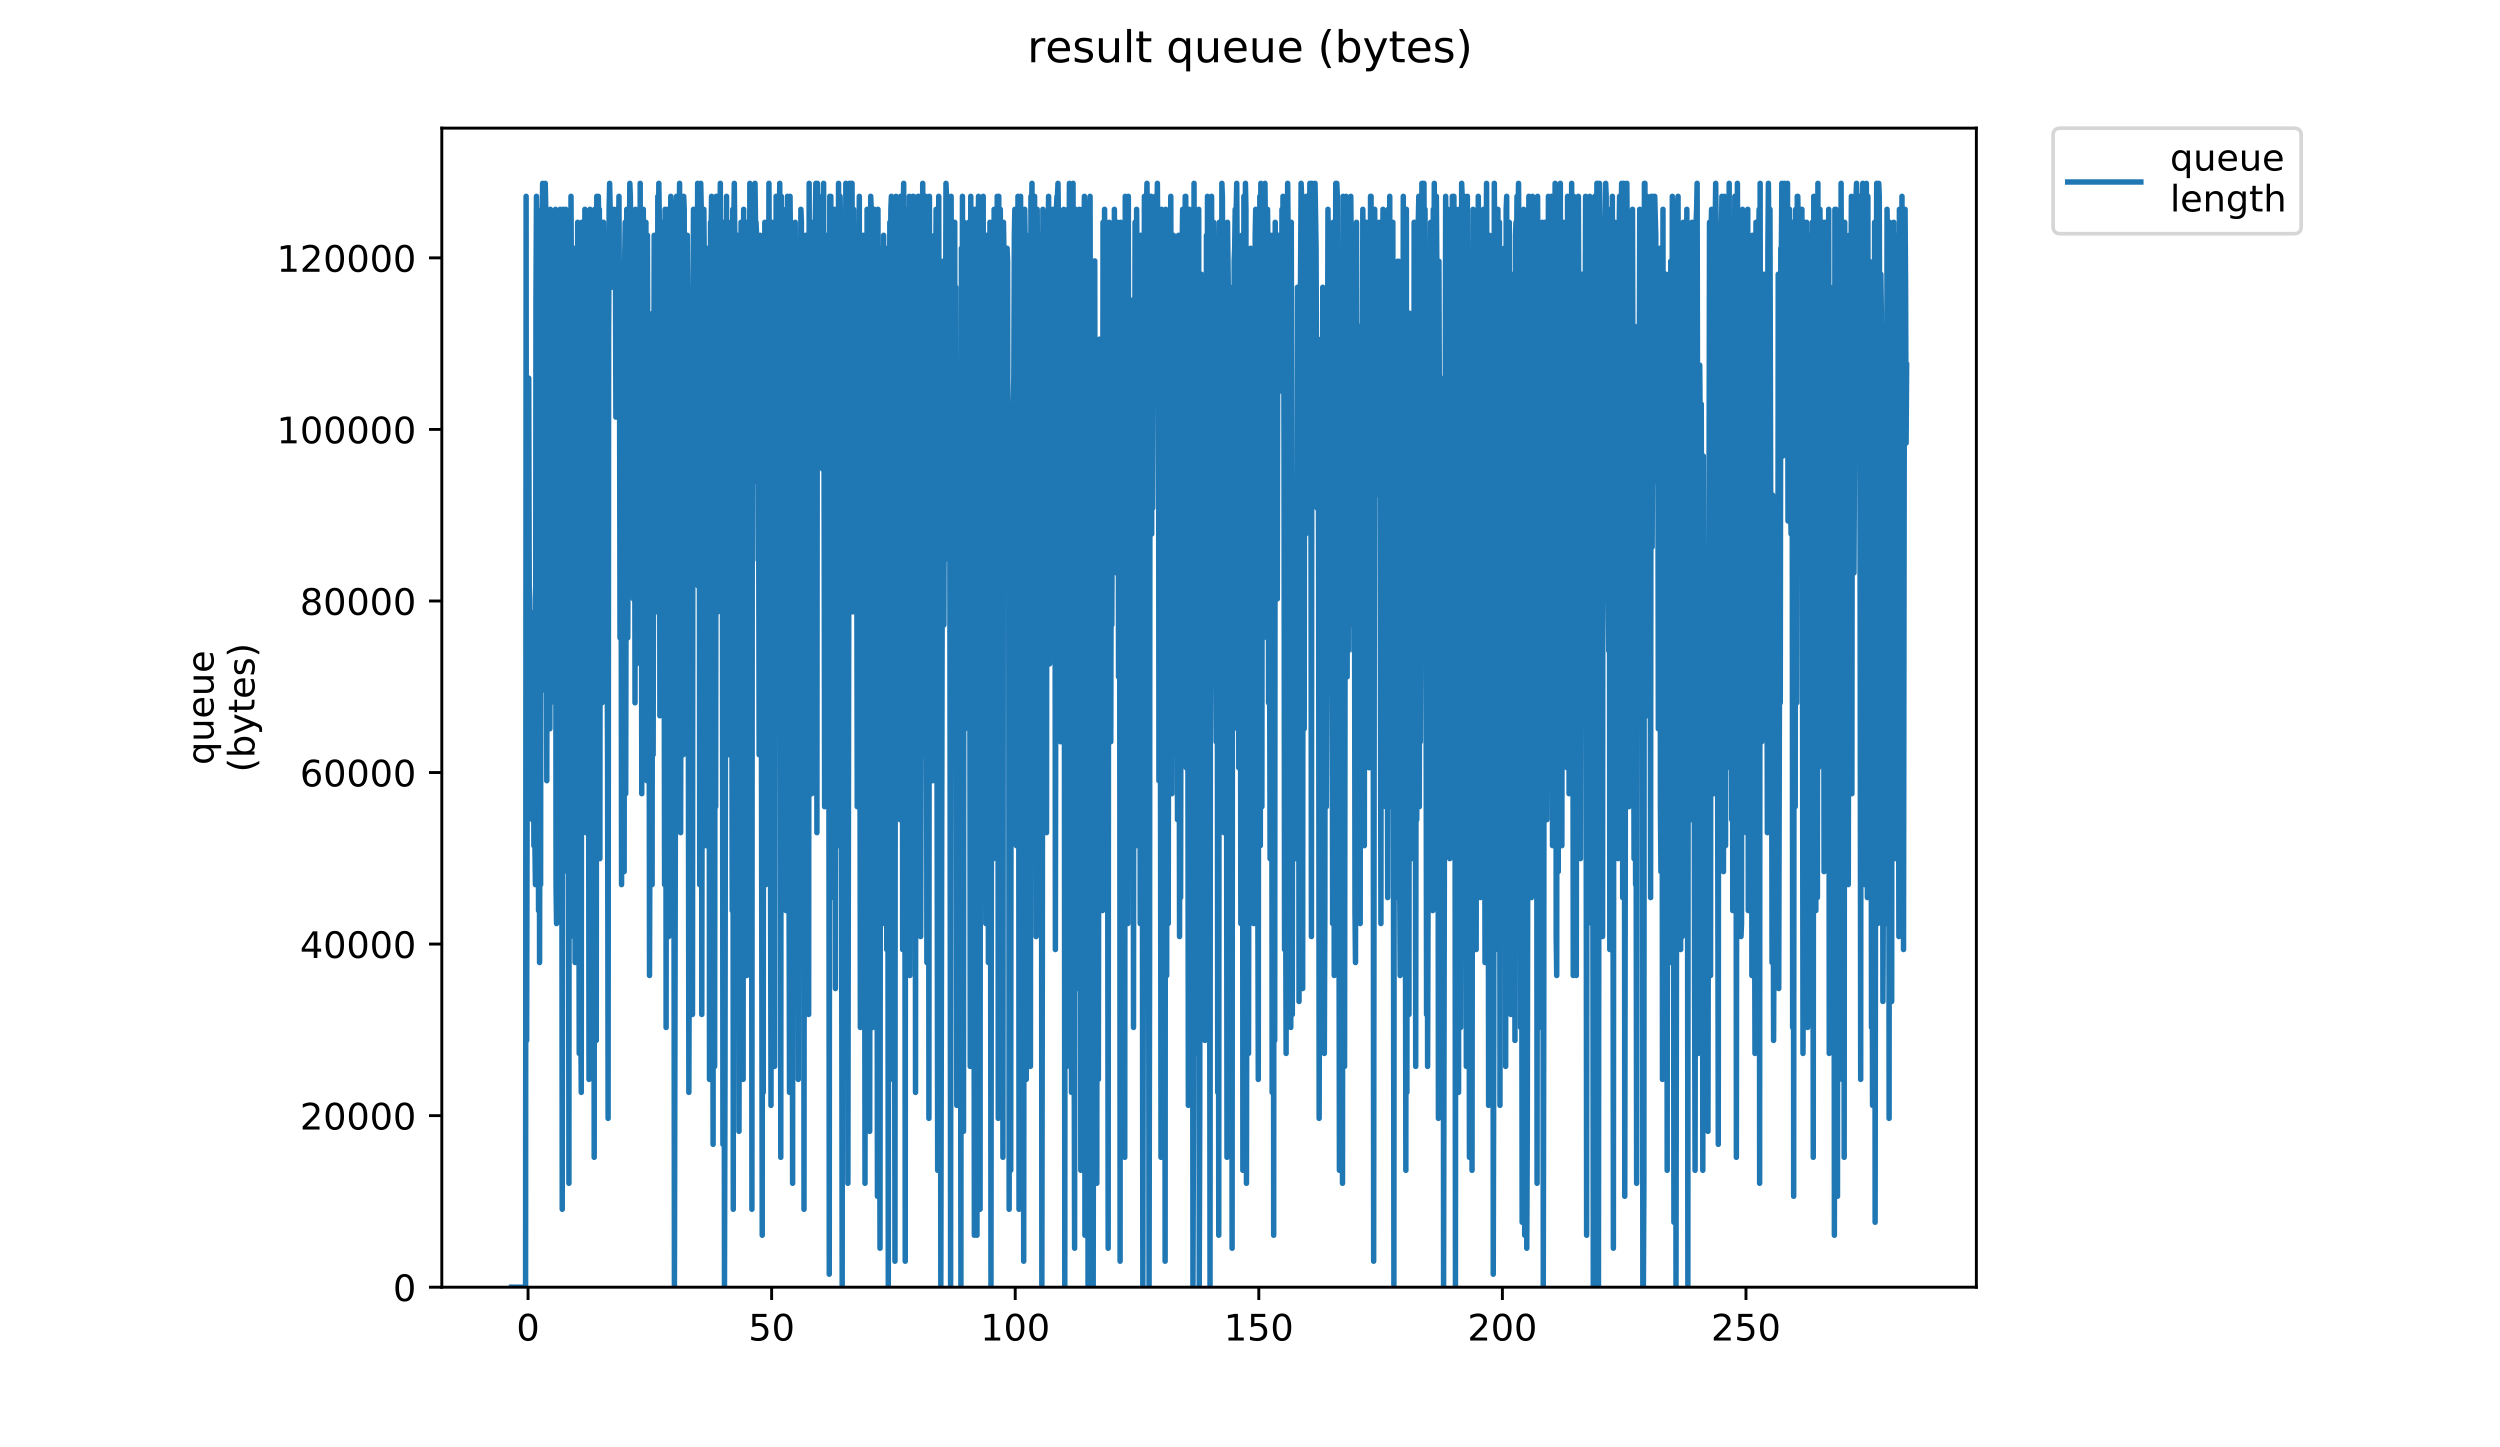 <?xml version="1.0" encoding="utf-8" standalone="no"?>
<!DOCTYPE svg PUBLIC "-//W3C//DTD SVG 1.1//EN"
  "http://www.w3.org/Graphics/SVG/1.1/DTD/svg11.dtd">
<!-- Created with matplotlib (https://matplotlib.org/) -->
<svg height="396pt" version="1.1" viewBox="0 0 684 396" width="684pt" xmlns="http://www.w3.org/2000/svg" xmlns:xlink="http://www.w3.org/1999/xlink">
 <defs>
  <style type="text/css">
*{stroke-linecap:butt;stroke-linejoin:round;}
  </style>
 </defs>
 <g id="figure_1">
  <g id="patch_1">
   <path d="M 0 396 
L 684 396 
L 684 0 
L 0 0 
z
" style="fill:#ffffff;"/>
  </g>
  <g id="axes_1">
   <g id="patch_2">
    <path d="M 120.879 352.174 
L 540.734 352.174 
L 540.734 35.062 
L 120.879 35.062 
z
" style="fill:#ffffff;"/>
   </g>
   <g id="matplotlib.axis_1">
    <g id="xtick_1">
     <g id="line2d_1">
      <defs>
       <path d="M 0 0 
L 0 3.5 
" id="me54993f723" style="stroke:#000000;stroke-width:0.8;"/>
      </defs>
      <g>
       <use style="stroke:#000000;stroke-width:0.8;" x="144.474" xlink:href="#me54993f723" y="352.174"/>
      </g>
     </g>
     <g id="text_1">
      <!-- 0 -->
      <defs>
       <path d="M 31.781 66.406 
Q 24.172 66.406 20.328 58.906 
Q 16.5 51.422 16.5 36.375 
Q 16.5 21.391 20.328 13.891 
Q 24.172 6.391 31.781 6.391 
Q 39.453 6.391 43.281 13.891 
Q 47.125 21.391 47.125 36.375 
Q 47.125 51.422 43.281 58.906 
Q 39.453 66.406 31.781 66.406 
z
M 31.781 74.219 
Q 44.047 74.219 50.516 64.516 
Q 56.984 54.828 56.984 36.375 
Q 56.984 17.969 50.516 8.266 
Q 44.047 -1.422 31.781 -1.422 
Q 19.531 -1.422 13.062 8.266 
Q 6.594 17.969 6.594 36.375 
Q 6.594 54.828 13.062 64.516 
Q 19.531 74.219 31.781 74.219 
z
" id="DejaVuSans-48"/>
      </defs>
      <g transform="translate(141.292 366.773)scale(0.1 -0.1)">
       <use xlink:href="#DejaVuSans-48"/>
      </g>
     </g>
    </g>
    <g id="xtick_2">
     <g id="line2d_2">
      <g>
       <use style="stroke:#000000;stroke-width:0.8;" x="211.118" xlink:href="#me54993f723" y="352.174"/>
      </g>
     </g>
     <g id="text_2">
      <!-- 50 -->
      <defs>
       <path d="M 10.797 72.906 
L 49.516 72.906 
L 49.516 64.594 
L 19.828 64.594 
L 19.828 46.734 
Q 21.969 47.469 24.109 47.828 
Q 26.266 48.188 28.422 48.188 
Q 40.625 48.188 47.75 41.5 
Q 54.891 34.812 54.891 23.391 
Q 54.891 11.625 47.562 5.094 
Q 40.234 -1.422 26.906 -1.422 
Q 22.312 -1.422 17.547 -0.641 
Q 12.797 0.141 7.719 1.703 
L 7.719 11.625 
Q 12.109 9.234 16.797 8.062 
Q 21.484 6.891 26.703 6.891 
Q 35.156 6.891 40.078 11.328 
Q 45.016 15.766 45.016 23.391 
Q 45.016 31 40.078 35.438 
Q 35.156 39.891 26.703 39.891 
Q 22.75 39.891 18.812 39.016 
Q 14.891 38.141 10.797 36.281 
z
" id="DejaVuSans-53"/>
      </defs>
      <g transform="translate(204.756 366.773)scale(0.1 -0.1)">
       <use xlink:href="#DejaVuSans-53"/>
       <use x="63.623" xlink:href="#DejaVuSans-48"/>
      </g>
     </g>
    </g>
    <g id="xtick_3">
     <g id="line2d_3">
      <g>
       <use style="stroke:#000000;stroke-width:0.8;" x="277.763" xlink:href="#me54993f723" y="352.174"/>
      </g>
     </g>
     <g id="text_3">
      <!-- 100 -->
      <defs>
       <path d="M 12.406 8.297 
L 28.516 8.297 
L 28.516 63.922 
L 10.984 60.406 
L 10.984 69.391 
L 28.422 72.906 
L 38.281 72.906 
L 38.281 8.297 
L 54.391 8.297 
L 54.391 0 
L 12.406 0 
z
" id="DejaVuSans-49"/>
      </defs>
      <g transform="translate(268.22 366.773)scale(0.1 -0.1)">
       <use xlink:href="#DejaVuSans-49"/>
       <use x="63.623" xlink:href="#DejaVuSans-48"/>
       <use x="127.246" xlink:href="#DejaVuSans-48"/>
      </g>
     </g>
    </g>
    <g id="xtick_4">
     <g id="line2d_4">
      <g>
       <use style="stroke:#000000;stroke-width:0.8;" x="344.408" xlink:href="#me54993f723" y="352.174"/>
      </g>
     </g>
     <g id="text_4">
      <!-- 150 -->
      <g transform="translate(334.864 366.773)scale(0.1 -0.1)">
       <use xlink:href="#DejaVuSans-49"/>
       <use x="63.623" xlink:href="#DejaVuSans-53"/>
       <use x="127.246" xlink:href="#DejaVuSans-48"/>
      </g>
     </g>
    </g>
    <g id="xtick_5">
     <g id="line2d_5">
      <g>
       <use style="stroke:#000000;stroke-width:0.8;" x="411.053" xlink:href="#me54993f723" y="352.174"/>
      </g>
     </g>
     <g id="text_5">
      <!-- 200 -->
      <defs>
       <path d="M 19.188 8.297 
L 53.609 8.297 
L 53.609 0 
L 7.328 0 
L 7.328 8.297 
Q 12.938 14.109 22.625 23.891 
Q 32.328 33.688 34.812 36.531 
Q 39.547 41.844 41.422 45.531 
Q 43.312 49.219 43.312 52.781 
Q 43.312 58.594 39.234 62.25 
Q 35.156 65.922 28.609 65.922 
Q 23.969 65.922 18.812 64.312 
Q 13.672 62.703 7.812 59.422 
L 7.812 69.391 
Q 13.766 71.781 18.938 73 
Q 24.125 74.219 28.422 74.219 
Q 39.75 74.219 46.484 68.547 
Q 53.219 62.891 53.219 53.422 
Q 53.219 48.922 51.531 44.891 
Q 49.859 40.875 45.406 35.406 
Q 44.188 33.984 37.641 27.219 
Q 31.109 20.453 19.188 8.297 
z
" id="DejaVuSans-50"/>
      </defs>
      <g transform="translate(401.509 366.773)scale(0.1 -0.1)">
       <use xlink:href="#DejaVuSans-50"/>
       <use x="63.623" xlink:href="#DejaVuSans-48"/>
       <use x="127.246" xlink:href="#DejaVuSans-48"/>
      </g>
     </g>
    </g>
    <g id="xtick_6">
     <g id="line2d_6">
      <g>
       <use style="stroke:#000000;stroke-width:0.8;" x="477.698" xlink:href="#me54993f723" y="352.174"/>
      </g>
     </g>
     <g id="text_6">
      <!-- 250 -->
      <g transform="translate(468.154 366.773)scale(0.1 -0.1)">
       <use xlink:href="#DejaVuSans-50"/>
       <use x="63.623" xlink:href="#DejaVuSans-53"/>
       <use x="127.246" xlink:href="#DejaVuSans-48"/>
      </g>
     </g>
    </g>
   </g>
   <g id="matplotlib.axis_2">
    <g id="ytick_1">
     <g id="line2d_7">
      <defs>
       <path d="M 0 0 
L -3.5 0 
" id="mc2c662c119" style="stroke:#000000;stroke-width:0.8;"/>
      </defs>
      <g>
       <use style="stroke:#000000;stroke-width:0.8;" x="120.879" xlink:href="#mc2c662c119" y="352.174"/>
      </g>
     </g>
     <g id="text_7">
      <!-- 0 -->
      <g transform="translate(107.516 355.973)scale(0.1 -0.1)">
       <use xlink:href="#DejaVuSans-48"/>
      </g>
     </g>
    </g>
    <g id="ytick_2">
     <g id="line2d_8">
      <g>
       <use style="stroke:#000000;stroke-width:0.8;" x="120.879" xlink:href="#mc2c662c119" y="305.238"/>
      </g>
     </g>
     <g id="text_8">
      <!-- 20000 -->
      <g transform="translate(82.066 309.037)scale(0.1 -0.1)">
       <use xlink:href="#DejaVuSans-50"/>
       <use x="63.623" xlink:href="#DejaVuSans-48"/>
       <use x="127.246" xlink:href="#DejaVuSans-48"/>
       <use x="190.869" xlink:href="#DejaVuSans-48"/>
       <use x="254.492" xlink:href="#DejaVuSans-48"/>
      </g>
     </g>
    </g>
    <g id="ytick_3">
     <g id="line2d_9">
      <g>
       <use style="stroke:#000000;stroke-width:0.8;" x="120.879" xlink:href="#mc2c662c119" y="258.302"/>
      </g>
     </g>
     <g id="text_9">
      <!-- 40000 -->
      <defs>
       <path d="M 37.797 64.312 
L 12.891 25.391 
L 37.797 25.391 
z
M 35.203 72.906 
L 47.609 72.906 
L 47.609 25.391 
L 58.016 25.391 
L 58.016 17.188 
L 47.609 17.188 
L 47.609 0 
L 37.797 0 
L 37.797 17.188 
L 4.891 17.188 
L 4.891 26.703 
z
" id="DejaVuSans-52"/>
      </defs>
      <g transform="translate(82.066 262.101)scale(0.1 -0.1)">
       <use xlink:href="#DejaVuSans-52"/>
       <use x="63.623" xlink:href="#DejaVuSans-48"/>
       <use x="127.246" xlink:href="#DejaVuSans-48"/>
       <use x="190.869" xlink:href="#DejaVuSans-48"/>
       <use x="254.492" xlink:href="#DejaVuSans-48"/>
      </g>
     </g>
    </g>
    <g id="ytick_4">
     <g id="line2d_10">
      <g>
       <use style="stroke:#000000;stroke-width:0.8;" x="120.879" xlink:href="#mc2c662c119" y="211.366"/>
      </g>
     </g>
     <g id="text_10">
      <!-- 60000 -->
      <defs>
       <path d="M 33.016 40.375 
Q 26.375 40.375 22.484 35.828 
Q 18.609 31.297 18.609 23.391 
Q 18.609 15.531 22.484 10.953 
Q 26.375 6.391 33.016 6.391 
Q 39.656 6.391 43.531 10.953 
Q 47.406 15.531 47.406 23.391 
Q 47.406 31.297 43.531 35.828 
Q 39.656 40.375 33.016 40.375 
z
M 52.594 71.297 
L 52.594 62.312 
Q 48.875 64.062 45.094 64.984 
Q 41.312 65.922 37.594 65.922 
Q 27.828 65.922 22.672 59.328 
Q 17.531 52.734 16.797 39.406 
Q 19.672 43.656 24.016 45.922 
Q 28.375 48.188 33.594 48.188 
Q 44.578 48.188 50.953 41.516 
Q 57.328 34.859 57.328 23.391 
Q 57.328 12.156 50.688 5.359 
Q 44.047 -1.422 33.016 -1.422 
Q 20.359 -1.422 13.672 8.266 
Q 6.984 17.969 6.984 36.375 
Q 6.984 53.656 15.188 63.938 
Q 23.391 74.219 37.203 74.219 
Q 40.922 74.219 44.703 73.484 
Q 48.484 72.75 52.594 71.297 
z
" id="DejaVuSans-54"/>
      </defs>
      <g transform="translate(82.066 215.165)scale(0.1 -0.1)">
       <use xlink:href="#DejaVuSans-54"/>
       <use x="63.623" xlink:href="#DejaVuSans-48"/>
       <use x="127.246" xlink:href="#DejaVuSans-48"/>
       <use x="190.869" xlink:href="#DejaVuSans-48"/>
       <use x="254.492" xlink:href="#DejaVuSans-48"/>
      </g>
     </g>
    </g>
    <g id="ytick_5">
     <g id="line2d_11">
      <g>
       <use style="stroke:#000000;stroke-width:0.8;" x="120.879" xlink:href="#mc2c662c119" y="164.429"/>
      </g>
     </g>
     <g id="text_11">
      <!-- 80000 -->
      <defs>
       <path d="M 31.781 34.625 
Q 24.75 34.625 20.719 30.859 
Q 16.703 27.094 16.703 20.516 
Q 16.703 13.922 20.719 10.156 
Q 24.75 6.391 31.781 6.391 
Q 38.812 6.391 42.859 10.172 
Q 46.922 13.969 46.922 20.516 
Q 46.922 27.094 42.891 30.859 
Q 38.875 34.625 31.781 34.625 
z
M 21.922 38.812 
Q 15.578 40.375 12.031 44.719 
Q 8.5 49.078 8.5 55.328 
Q 8.5 64.062 14.719 69.141 
Q 20.953 74.219 31.781 74.219 
Q 42.672 74.219 48.875 69.141 
Q 55.078 64.062 55.078 55.328 
Q 55.078 49.078 51.531 44.719 
Q 48 40.375 41.703 38.812 
Q 48.828 37.156 52.797 32.312 
Q 56.781 27.484 56.781 20.516 
Q 56.781 9.906 50.312 4.234 
Q 43.844 -1.422 31.781 -1.422 
Q 19.734 -1.422 13.25 4.234 
Q 6.781 9.906 6.781 20.516 
Q 6.781 27.484 10.781 32.312 
Q 14.797 37.156 21.922 38.812 
z
M 18.312 54.391 
Q 18.312 48.734 21.844 45.562 
Q 25.391 42.391 31.781 42.391 
Q 38.141 42.391 41.719 45.562 
Q 45.312 48.734 45.312 54.391 
Q 45.312 60.062 41.719 63.234 
Q 38.141 66.406 31.781 66.406 
Q 25.391 66.406 21.844 63.234 
Q 18.312 60.062 18.312 54.391 
z
" id="DejaVuSans-56"/>
      </defs>
      <g transform="translate(82.066 168.229)scale(0.1 -0.1)">
       <use xlink:href="#DejaVuSans-56"/>
       <use x="63.623" xlink:href="#DejaVuSans-48"/>
       <use x="127.246" xlink:href="#DejaVuSans-48"/>
       <use x="190.869" xlink:href="#DejaVuSans-48"/>
       <use x="254.492" xlink:href="#DejaVuSans-48"/>
      </g>
     </g>
    </g>
    <g id="ytick_6">
     <g id="line2d_12">
      <g>
       <use style="stroke:#000000;stroke-width:0.8;" x="120.879" xlink:href="#mc2c662c119" y="117.493"/>
      </g>
     </g>
     <g id="text_12">
      <!-- 100000 -->
      <g transform="translate(75.704 121.292)scale(0.1 -0.1)">
       <use xlink:href="#DejaVuSans-49"/>
       <use x="63.623" xlink:href="#DejaVuSans-48"/>
       <use x="127.246" xlink:href="#DejaVuSans-48"/>
       <use x="190.869" xlink:href="#DejaVuSans-48"/>
       <use x="254.492" xlink:href="#DejaVuSans-48"/>
       <use x="318.115" xlink:href="#DejaVuSans-48"/>
      </g>
     </g>
    </g>
    <g id="ytick_7">
     <g id="line2d_13">
      <g>
       <use style="stroke:#000000;stroke-width:0.8;" x="120.879" xlink:href="#mc2c662c119" y="70.557"/>
      </g>
     </g>
     <g id="text_13">
      <!-- 120000 -->
      <g transform="translate(75.704 74.356)scale(0.1 -0.1)">
       <use xlink:href="#DejaVuSans-49"/>
       <use x="63.623" xlink:href="#DejaVuSans-50"/>
       <use x="127.246" xlink:href="#DejaVuSans-48"/>
       <use x="190.869" xlink:href="#DejaVuSans-48"/>
       <use x="254.492" xlink:href="#DejaVuSans-48"/>
       <use x="318.115" xlink:href="#DejaVuSans-48"/>
      </g>
     </g>
    </g>
    <g id="text_14">
     <!-- queue -->
     <defs>
      <path d="M 14.797 27.297 
Q 14.797 17.391 18.875 11.75 
Q 22.953 6.109 30.078 6.109 
Q 37.203 6.109 41.297 11.75 
Q 45.406 17.391 45.406 27.297 
Q 45.406 37.203 41.297 42.844 
Q 37.203 48.484 30.078 48.484 
Q 22.953 48.484 18.875 42.844 
Q 14.797 37.203 14.797 27.297 
z
M 45.406 8.203 
Q 42.578 3.328 38.25 0.953 
Q 33.938 -1.422 27.875 -1.422 
Q 17.969 -1.422 11.734 6.484 
Q 5.516 14.406 5.516 27.297 
Q 5.516 40.188 11.734 48.094 
Q 17.969 56 27.875 56 
Q 33.938 56 38.25 53.625 
Q 42.578 51.266 45.406 46.391 
L 45.406 54.688 
L 54.391 54.688 
L 54.391 -20.797 
L 45.406 -20.797 
z
" id="DejaVuSans-113"/>
      <path d="M 8.5 21.578 
L 8.5 54.688 
L 17.484 54.688 
L 17.484 21.922 
Q 17.484 14.156 20.5 10.266 
Q 23.531 6.391 29.594 6.391 
Q 36.859 6.391 41.078 11.031 
Q 45.312 15.672 45.312 23.688 
L 45.312 54.688 
L 54.297 54.688 
L 54.297 0 
L 45.312 0 
L 45.312 8.406 
Q 42.047 3.422 37.719 1 
Q 33.406 -1.422 27.688 -1.422 
Q 18.266 -1.422 13.375 4.438 
Q 8.5 10.297 8.5 21.578 
z
M 31.109 56 
z
" id="DejaVuSans-117"/>
      <path d="M 56.203 29.594 
L 56.203 25.203 
L 14.891 25.203 
Q 15.484 15.922 20.484 11.062 
Q 25.484 6.203 34.422 6.203 
Q 39.594 6.203 44.453 7.469 
Q 49.312 8.734 54.109 11.281 
L 54.109 2.781 
Q 49.266 0.734 44.188 -0.344 
Q 39.109 -1.422 33.891 -1.422 
Q 20.797 -1.422 13.156 6.188 
Q 5.516 13.812 5.516 26.812 
Q 5.516 40.234 12.766 48.109 
Q 20.016 56 32.328 56 
Q 43.359 56 49.781 48.891 
Q 56.203 41.797 56.203 29.594 
z
M 47.219 32.234 
Q 47.125 39.594 43.094 43.984 
Q 39.062 48.391 32.422 48.391 
Q 24.906 48.391 20.391 44.141 
Q 15.875 39.891 15.188 32.172 
z
" id="DejaVuSans-101"/>
     </defs>
     <g transform="translate(58.426 209.283)rotate(-90)scale(0.1 -0.1)">
      <use xlink:href="#DejaVuSans-113"/>
      <use x="63.477" xlink:href="#DejaVuSans-117"/>
      <use x="126.855" xlink:href="#DejaVuSans-101"/>
      <use x="188.379" xlink:href="#DejaVuSans-117"/>
      <use x="251.758" xlink:href="#DejaVuSans-101"/>
     </g>
     <!-- (bytes) -->
     <defs>
      <path d="M 31 75.875 
Q 24.469 64.656 21.281 53.656 
Q 18.109 42.672 18.109 31.391 
Q 18.109 20.125 21.312 9.062 
Q 24.516 -2 31 -13.188 
L 23.188 -13.188 
Q 15.875 -1.703 12.234 9.375 
Q 8.594 20.453 8.594 31.391 
Q 8.594 42.281 12.203 53.312 
Q 15.828 64.359 23.188 75.875 
z
" id="DejaVuSans-40"/>
      <path d="M 48.688 27.297 
Q 48.688 37.203 44.609 42.844 
Q 40.531 48.484 33.406 48.484 
Q 26.266 48.484 22.188 42.844 
Q 18.109 37.203 18.109 27.297 
Q 18.109 17.391 22.188 11.75 
Q 26.266 6.109 33.406 6.109 
Q 40.531 6.109 44.609 11.75 
Q 48.688 17.391 48.688 27.297 
z
M 18.109 46.391 
Q 20.953 51.266 25.266 53.625 
Q 29.594 56 35.594 56 
Q 45.562 56 51.781 48.094 
Q 58.016 40.188 58.016 27.297 
Q 58.016 14.406 51.781 6.484 
Q 45.562 -1.422 35.594 -1.422 
Q 29.594 -1.422 25.266 0.953 
Q 20.953 3.328 18.109 8.203 
L 18.109 0 
L 9.078 0 
L 9.078 75.984 
L 18.109 75.984 
z
" id="DejaVuSans-98"/>
      <path d="M 32.172 -5.078 
Q 28.375 -14.844 24.75 -17.812 
Q 21.141 -20.797 15.094 -20.797 
L 7.906 -20.797 
L 7.906 -13.281 
L 13.188 -13.281 
Q 16.891 -13.281 18.938 -11.516 
Q 21 -9.766 23.484 -3.219 
L 25.094 0.875 
L 2.984 54.688 
L 12.5 54.688 
L 29.594 11.922 
L 46.688 54.688 
L 56.203 54.688 
z
" id="DejaVuSans-121"/>
      <path d="M 18.312 70.219 
L 18.312 54.688 
L 36.812 54.688 
L 36.812 47.703 
L 18.312 47.703 
L 18.312 18.016 
Q 18.312 11.328 20.141 9.422 
Q 21.969 7.516 27.594 7.516 
L 36.812 7.516 
L 36.812 0 
L 27.594 0 
Q 17.188 0 13.234 3.875 
Q 9.281 7.766 9.281 18.016 
L 9.281 47.703 
L 2.688 47.703 
L 2.688 54.688 
L 9.281 54.688 
L 9.281 70.219 
z
" id="DejaVuSans-116"/>
      <path d="M 44.281 53.078 
L 44.281 44.578 
Q 40.484 46.531 36.375 47.5 
Q 32.281 48.484 27.875 48.484 
Q 21.188 48.484 17.844 46.438 
Q 14.5 44.391 14.5 40.281 
Q 14.5 37.156 16.891 35.375 
Q 19.281 33.594 26.516 31.984 
L 29.594 31.297 
Q 39.156 29.25 43.188 25.516 
Q 47.219 21.781 47.219 15.094 
Q 47.219 7.469 41.188 3.016 
Q 35.156 -1.422 24.609 -1.422 
Q 20.219 -1.422 15.453 -0.562 
Q 10.688 0.297 5.422 2 
L 5.422 11.281 
Q 10.406 8.688 15.234 7.391 
Q 20.062 6.109 24.812 6.109 
Q 31.156 6.109 34.562 8.281 
Q 37.984 10.453 37.984 14.406 
Q 37.984 18.062 35.516 20.016 
Q 33.062 21.969 24.703 23.781 
L 21.578 24.516 
Q 13.234 26.266 9.516 29.906 
Q 5.812 33.547 5.812 39.891 
Q 5.812 47.609 11.281 51.797 
Q 16.75 56 26.812 56 
Q 31.781 56 36.172 55.266 
Q 40.578 54.547 44.281 53.078 
z
" id="DejaVuSans-115"/>
      <path d="M 8.016 75.875 
L 15.828 75.875 
Q 23.141 64.359 26.781 53.312 
Q 30.422 42.281 30.422 31.391 
Q 30.422 20.453 26.781 9.375 
Q 23.141 -1.703 15.828 -13.188 
L 8.016 -13.188 
Q 14.5 -2 17.703 9.062 
Q 20.906 20.125 20.906 31.391 
Q 20.906 42.672 17.703 53.656 
Q 14.5 64.656 8.016 75.875 
z
" id="DejaVuSans-41"/>
     </defs>
     <g transform="translate(69.624 211.295)rotate(-90)scale(0.1 -0.1)">
      <use xlink:href="#DejaVuSans-40"/>
      <use x="39.014" xlink:href="#DejaVuSans-98"/>
      <use x="102.49" xlink:href="#DejaVuSans-121"/>
      <use x="161.67" xlink:href="#DejaVuSans-116"/>
      <use x="200.879" xlink:href="#DejaVuSans-101"/>
      <use x="262.402" xlink:href="#DejaVuSans-115"/>
      <use x="314.502" xlink:href="#DejaVuSans-41"/>
     </g>
    </g>
   </g>
   <g id="line2d_14">
    <path clip-path="url(#pef9fa0b6e4)" d="M 139.963 352.174 
L 143.799 352.174 
L 143.947 53.716 
L 144.088 284.666 
L 144.371 146.096 
L 144.514 153.202 
L 144.656 103.459 
L 144.797 160.308 
L 144.937 163.861 
L 145.081 174.521 
L 145.223 167.414 
L 145.646 224.264 
L 145.787 210.051 
L 145.928 174.521 
L 146.069 231.37 
L 146.209 227.817 
L 146.354 231.37 
L 146.497 242.029 
L 146.638 82.141 
L 146.778 53.716 
L 147.059 206.498 
L 147.2 124.778 
L 147.341 249.135 
L 147.482 75.035 
L 147.624 263.347 
L 147.766 185.18 
L 147.907 242.029 
L 148.047 78.588 
L 148.188 57.269 
L 148.329 60.822 
L 148.471 50.163 
L 148.614 188.761 
L 148.755 78.588 
L 148.896 107.012 
L 149.037 160.308 
L 149.178 50.163 
L 149.318 57.269 
L 149.599 213.604 
L 149.74 135.437 
L 149.88 195.839 
L 150.021 153.202 
L 150.162 64.375 
L 150.303 71.481 
L 150.443 199.392 
L 150.583 57.269 
L 150.724 192.286 
L 150.865 67.928 
L 151.145 185.18 
L 151.285 67.928 
L 151.566 142.543 
L 151.709 131.884 
L 151.99 57.269 
L 152.13 242.029 
L 152.271 252.688 
L 152.412 96.353 
L 152.553 103.459 
L 152.693 71.481 
L 152.836 167.414 
L 152.979 121.224 
L 153.122 128.331 
L 153.264 57.269 
L 153.405 64.375 
L 153.545 64.375 
L 153.829 330.856 
L 154.109 57.269 
L 154.25 210.051 
L 154.391 185.18 
L 154.532 138.99 
L 154.672 202.945 
L 154.814 57.269 
L 154.954 142.543 
L 155.095 149.649 
L 155.235 238.476 
L 155.376 67.928 
L 155.656 323.75 
L 155.798 64.375 
L 155.939 64.375 
L 156.08 256.241 
L 156.222 53.716 
L 156.362 82.141 
L 156.503 78.588 
L 156.643 188.761 
L 156.785 167.414 
L 156.925 67.928 
L 157.348 263.347 
L 157.488 99.906 
L 157.772 220.711 
L 157.912 163.861 
L 158.052 60.822 
L 158.475 288.219 
L 158.616 220.711 
L 158.757 92.8 
L 158.897 277.56 
L 159.038 298.878 
L 159.18 60.822 
L 159.32 67.928 
L 159.6 178.074 
L 159.741 160.308 
L 160.022 57.269 
L 160.164 92.8 
L 160.304 227.817 
L 160.585 110.565 
L 160.725 64.375 
L 161.01 181.627 
L 161.151 295.325 
L 161.292 82.141 
L 161.432 57.269 
L 161.573 213.604 
L 161.714 64.375 
L 161.856 99.906 
L 161.999 224.264 
L 162.141 71.481 
L 162.283 75.035 
L 162.572 316.643 
L 162.717 57.269 
L 162.857 57.269 
L 163.139 284.666 
L 163.279 53.716 
L 163.42 57.269 
L 163.56 57.269 
L 163.703 53.716 
L 163.844 64.375 
L 163.985 57.269 
L 164.125 234.923 
L 164.265 60.822 
L 164.687 192.286 
L 164.828 60.822 
L 164.968 103.459 
L 165.109 60.822 
L 165.25 89.247 
L 165.39 78.588 
L 165.532 110.565 
L 165.672 78.588 
L 166.233 206.498 
L 166.375 305.984 
L 166.516 92.8 
L 166.657 57.269 
L 166.797 50.163 
L 167.36 78.588 
L 167.5 57.269 
L 167.641 60.822 
L 167.787 67.928 
L 167.932 57.269 
L 168.22 75.035 
L 168.361 60.822 
L 168.503 114.118 
L 168.786 57.269 
L 168.926 57.269 
L 169.069 82.141 
L 169.351 53.716 
L 169.492 96.353 
L 169.634 174.521 
L 169.775 75.035 
L 169.917 121.224 
L 170.058 242.029 
L 170.2 153.202 
L 170.343 181.627 
L 170.626 114.118 
L 170.768 238.476 
L 170.909 71.481 
L 171.05 60.822 
L 171.192 217.157 
L 171.475 57.269 
L 171.616 96.353 
L 171.757 174.521 
L 172.18 67.928 
L 172.321 50.163 
L 172.461 53.716 
L 172.602 64.375 
L 172.744 57.269 
L 173.029 92.8 
L 173.169 78.588 
L 173.31 163.861 
L 173.592 85.694 
L 173.735 192.286 
L 173.878 57.269 
L 174.02 96.353 
L 174.162 181.627 
L 174.303 146.096 
L 174.447 71.481 
L 174.589 82.141 
L 174.731 131.884 
L 174.873 60.822 
L 175.015 138.99 
L 175.157 50.163 
L 175.3 170.968 
L 175.443 78.588 
L 175.583 217.157 
L 175.725 71.481 
L 176.01 57.269 
L 176.295 181.627 
L 176.436 60.822 
L 176.577 92.8 
L 176.718 60.822 
L 177.001 213.604 
L 177.142 64.375 
L 177.424 181.627 
L 177.566 146.096 
L 177.706 266.9 
L 177.847 217.157 
L 177.989 96.353 
L 178.133 242.029 
L 178.276 142.543 
L 178.417 242.029 
L 178.559 85.694 
L 178.7 206.498 
L 178.981 64.375 
L 179.123 142.543 
L 179.406 64.375 
L 179.55 142.543 
L 179.693 82.141 
L 179.833 167.414 
L 179.975 53.716 
L 180.116 71.481 
L 180.259 50.163 
L 180.401 60.822 
L 180.541 195.839 
L 180.686 163.861 
L 180.827 99.906 
L 180.968 89.247 
L 181.112 149.649 
L 181.252 60.822 
L 181.393 64.375 
L 181.678 142.543 
L 181.823 242.029 
L 181.964 57.269 
L 182.106 85.694 
L 182.247 281.113 
L 182.393 60.822 
L 182.533 60.822 
L 182.674 57.269 
L 182.818 82.141 
L 182.959 256.241 
L 183.1 117.671 
L 183.241 206.498 
L 183.525 53.716 
L 183.807 64.375 
L 183.947 60.822 
L 184.088 103.459 
L 184.233 75.035 
L 184.519 352.174 
L 184.801 217.157 
L 184.941 67.928 
L 185.082 53.716 
L 185.223 57.269 
L 185.365 142.543 
L 185.51 160.308 
L 185.654 53.716 
L 185.795 71.481 
L 185.936 50.163 
L 186.078 85.694 
L 186.219 227.817 
L 186.5 53.716 
L 186.64 135.437 
L 186.78 107.012 
L 186.921 206.498 
L 187.062 53.716 
L 187.203 57.269 
L 187.345 163.861 
L 187.626 64.375 
L 187.766 135.437 
L 188.048 64.375 
L 188.189 92.8 
L 188.472 298.878 
L 188.613 249.135 
L 188.754 249.135 
L 188.896 131.884 
L 189.041 181.627 
L 189.182 149.649 
L 189.464 277.56 
L 189.605 82.141 
L 189.745 57.269 
L 189.886 57.269 
L 190.028 96.353 
L 190.169 92.8 
L 190.309 78.588 
L 190.45 156.755 
L 190.592 64.375 
L 190.733 135.437 
L 190.875 50.163 
L 191.017 160.308 
L 191.157 92.8 
L 191.297 82.141 
L 191.438 242.029 
L 191.579 64.375 
L 191.72 50.163 
L 191.864 57.269 
L 192.006 277.56 
L 192.286 71.481 
L 192.574 57.269 
L 192.715 75.035 
L 192.856 153.202 
L 192.997 71.481 
L 193.138 231.37 
L 193.278 67.928 
L 193.558 185.18 
L 193.98 99.906 
L 194.121 295.325 
L 194.402 60.822 
L 194.543 64.375 
L 194.683 53.716 
L 195.103 313.09 
L 195.243 64.375 
L 195.523 291.772 
L 195.663 131.884 
L 195.804 220.711 
L 195.945 53.716 
L 196.086 53.716 
L 196.371 167.414 
L 196.516 160.308 
L 196.799 64.375 
L 196.94 67.928 
L 197.081 50.163 
L 197.222 146.096 
L 197.364 82.141 
L 197.507 89.247 
L 197.648 131.884 
L 197.791 313.09 
L 197.932 60.822 
L 198.214 352.174 
L 198.359 295.325 
L 198.641 85.694 
L 198.781 53.716 
L 198.922 156.755 
L 199.063 78.588 
L 199.207 124.778 
L 199.349 60.822 
L 199.491 206.498 
L 199.633 124.778 
L 199.774 131.884 
L 199.914 124.778 
L 200.056 71.481 
L 200.34 249.135 
L 200.48 57.269 
L 200.621 330.856 
L 200.762 60.822 
L 200.904 50.163 
L 201.328 96.353 
L 201.612 227.817 
L 201.898 64.375 
L 202.184 309.537 
L 202.469 174.521 
L 202.61 274.007 
L 202.752 60.822 
L 202.893 78.588 
L 203.175 185.18 
L 203.317 295.325 
L 203.459 57.269 
L 203.745 206.498 
L 203.886 82.141 
L 204.027 110.565 
L 204.167 103.459 
L 204.309 266.9 
L 204.45 60.822 
L 204.591 199.392 
L 204.733 174.521 
L 204.873 121.224 
L 205.013 153.202 
L 205.154 50.163 
L 205.295 146.096 
L 205.436 114.118 
L 205.578 138.99 
L 205.722 330.856 
L 205.863 53.716 
L 206.004 53.716 
L 206.145 131.884 
L 206.286 110.565 
L 206.426 53.716 
L 206.567 50.163 
L 206.708 60.822 
L 206.849 60.822 
L 206.989 64.375 
L 207.276 89.247 
L 207.417 153.202 
L 207.559 131.884 
L 207.7 206.498 
L 207.841 163.861 
L 207.982 64.375 
L 208.122 71.481 
L 208.544 337.962 
L 208.685 114.118 
L 208.827 298.878 
L 208.968 89.247 
L 209.109 234.923 
L 209.249 60.822 
L 209.531 242.029 
L 209.674 89.247 
L 209.817 67.928 
L 210.097 217.157 
L 210.379 50.163 
L 210.522 82.141 
L 210.943 302.431 
L 211.224 60.822 
L 211.505 238.476 
L 211.648 71.481 
L 211.788 114.118 
L 211.929 291.772 
L 212.069 92.8 
L 212.209 138.99 
L 212.352 53.716 
L 212.493 199.392 
L 212.634 163.861 
L 212.775 78.588 
L 213.058 53.716 
L 213.198 64.375 
L 213.339 50.163 
L 213.621 316.643 
L 213.762 53.716 
L 214.045 181.627 
L 214.185 57.269 
L 214.326 181.627 
L 214.467 85.694 
L 214.607 89.247 
L 214.748 213.604 
L 214.889 138.99 
L 215.029 249.135 
L 215.45 53.716 
L 216.011 298.878 
L 216.152 53.716 
L 216.293 67.928 
L 216.434 64.375 
L 216.575 75.035 
L 216.856 323.75 
L 216.997 64.375 
L 217.139 217.157 
L 217.421 195.839 
L 217.562 60.822 
L 217.702 96.353 
L 217.845 78.588 
L 217.985 170.968 
L 218.126 167.414 
L 218.267 185.18 
L 218.412 295.325 
L 218.553 89.247 
L 218.694 103.459 
L 218.836 224.264 
L 218.976 89.247 
L 219.121 57.269 
L 219.262 60.822 
L 219.404 170.968 
L 219.545 71.481 
L 219.686 149.649 
L 219.833 89.247 
L 219.975 330.856 
L 220.116 103.459 
L 220.257 242.029 
L 220.4 64.375 
L 220.541 75.035 
L 220.823 199.392 
L 220.963 231.37 
L 221.105 121.224 
L 221.246 277.56 
L 221.386 50.163 
L 221.527 185.18 
L 221.667 75.035 
L 221.811 135.437 
L 221.952 85.694 
L 222.093 217.157 
L 222.374 60.822 
L 222.515 60.822 
L 222.656 114.118 
L 222.797 71.481 
L 222.939 67.928 
L 223.223 50.163 
L 223.364 85.694 
L 223.506 227.817 
L 223.647 50.163 
L 223.788 60.822 
L 223.93 60.822 
L 224.071 53.716 
L 224.353 114.118 
L 224.634 57.269 
L 224.775 99.906 
L 224.915 60.822 
L 225.056 128.331 
L 225.337 50.163 
L 225.619 220.711 
L 226.041 67.928 
L 226.182 67.928 
L 226.325 64.375 
L 226.466 78.588 
L 226.606 163.861 
L 226.747 149.649 
L 226.887 348.621 
L 227.027 53.716 
L 227.168 57.269 
L 227.309 53.716 
L 227.45 110.565 
L 227.591 114.118 
L 227.732 213.604 
L 227.872 185.18 
L 228.013 245.582 
L 228.153 78.588 
L 228.293 57.269 
L 228.433 60.822 
L 228.574 270.468 
L 228.715 99.906 
L 228.856 75.035 
L 228.997 160.308 
L 229.139 57.269 
L 229.282 231.37 
L 229.423 50.163 
L 229.707 117.671 
L 229.848 53.716 
L 229.996 64.375 
L 230.422 352.174 
L 230.566 89.247 
L 230.707 270.468 
L 230.848 64.375 
L 230.989 85.694 
L 231.131 270.468 
L 231.415 50.163 
L 231.558 138.99 
L 231.701 64.375 
L 231.842 149.649 
L 231.983 323.75 
L 232.271 128.331 
L 232.414 50.163 
L 232.555 153.202 
L 232.695 57.269 
L 232.836 50.163 
L 232.977 64.375 
L 233.12 50.163 
L 233.263 167.414 
L 233.546 57.269 
L 233.688 117.671 
L 233.829 82.141 
L 233.97 96.353 
L 234.254 135.437 
L 234.397 135.437 
L 234.539 220.711 
L 234.681 213.604 
L 234.823 82.141 
L 234.965 78.588 
L 235.107 53.716 
L 235.391 281.113 
L 235.531 71.481 
L 235.674 103.459 
L 235.817 71.481 
L 235.957 178.074 
L 236.097 156.755 
L 236.238 64.375 
L 236.381 78.588 
L 236.663 323.75 
L 236.947 82.141 
L 237.089 188.761 
L 237.231 57.269 
L 237.372 92.8 
L 237.518 75.035 
L 237.659 234.923 
L 237.801 160.308 
L 237.943 309.537 
L 238.227 53.716 
L 238.369 57.269 
L 238.509 170.968 
L 238.651 146.096 
L 238.792 281.113 
L 238.934 78.588 
L 239.077 114.118 
L 239.217 57.269 
L 239.501 185.18 
L 239.644 266.9 
L 239.785 78.588 
L 240.067 327.303 
L 240.207 57.269 
L 240.769 341.515 
L 240.909 167.414 
L 241.334 67.928 
L 241.475 99.906 
L 241.617 174.521 
L 241.758 64.375 
L 241.898 96.353 
L 242.041 252.688 
L 242.182 224.264 
L 242.326 67.928 
L 242.469 82.141 
L 242.61 259.794 
L 242.753 99.906 
L 242.893 185.18 
L 243.037 352.174 
L 243.178 131.884 
L 243.459 60.822 
L 243.599 82.141 
L 243.741 57.269 
L 243.881 53.716 
L 244.162 245.582 
L 244.301 295.325 
L 244.441 89.247 
L 244.581 107.012 
L 244.861 345.068 
L 245.002 64.375 
L 245.143 53.716 
L 245.425 199.392 
L 245.565 206.498 
L 245.705 71.481 
L 245.845 181.627 
L 245.985 78.588 
L 246.124 96.353 
L 246.264 224.264 
L 246.405 53.716 
L 246.545 188.761 
L 246.826 64.375 
L 246.966 259.794 
L 247.106 57.269 
L 247.248 50.163 
L 247.391 199.392 
L 247.531 167.414 
L 247.672 345.068 
L 247.813 60.822 
L 248.093 156.755 
L 248.373 57.269 
L 248.513 60.822 
L 248.653 213.604 
L 248.793 53.716 
L 248.933 266.9 
L 249.354 60.822 
L 249.495 85.694 
L 249.638 82.141 
L 249.778 53.716 
L 249.919 53.716 
L 250.06 199.392 
L 250.201 220.711 
L 250.343 78.588 
L 250.485 298.878 
L 250.626 85.694 
L 250.769 121.224 
L 250.909 60.822 
L 251.189 53.716 
L 251.33 53.716 
L 251.47 206.498 
L 251.61 64.375 
L 251.891 256.241 
L 252.032 202.945 
L 252.173 192.286 
L 252.456 50.163 
L 252.598 89.247 
L 252.74 89.247 
L 253.023 206.498 
L 253.306 53.716 
L 253.447 99.906 
L 253.59 263.347 
L 253.73 64.375 
L 253.87 149.649 
L 254.01 107.012 
L 254.15 305.984 
L 254.29 53.716 
L 254.43 167.414 
L 254.57 153.202 
L 254.711 124.778 
L 254.853 185.18 
L 254.993 74.624 
L 255.134 213.604 
L 255.275 167.414 
L 255.417 82.141 
L 255.558 156.755 
L 255.7 64.375 
L 255.842 213.604 
L 255.983 78.588 
L 256.124 57.269 
L 256.551 320.197 
L 256.839 53.716 
L 256.981 138.99 
L 257.123 103.459 
L 257.264 188.761 
L 257.405 352.174 
L 257.972 71.481 
L 258.112 75.035 
L 258.255 170.968 
L 258.395 96.353 
L 258.537 153.202 
L 258.819 50.163 
L 259.101 57.269 
L 259.384 99.906 
L 259.664 71.481 
L 259.805 78.588 
L 260.088 352.174 
L 260.229 53.716 
L 260.51 188.761 
L 260.79 60.822 
L 260.93 142.543 
L 261.071 67.928 
L 261.211 60.822 
L 261.353 192.286 
L 261.494 78.588 
L 261.775 302.431 
L 261.915 138.99 
L 262.195 167.414 
L 262.336 99.906 
L 262.618 284.666 
L 262.759 213.604 
L 262.902 352.174 
L 263.042 67.928 
L 263.183 181.627 
L 263.326 53.716 
L 263.615 309.537 
L 263.756 60.822 
L 264.039 199.392 
L 264.181 75.035 
L 264.325 110.565 
L 264.469 89.247 
L 264.611 92.8 
L 264.751 78.588 
L 264.893 82.141 
L 265.035 60.822 
L 265.175 149.649 
L 265.316 142.543 
L 265.457 291.772 
L 265.598 53.716 
L 265.738 78.588 
L 265.879 75.035 
L 266.019 153.202 
L 266.301 89.247 
L 266.585 337.962 
L 266.726 57.269 
L 267.008 89.247 
L 267.154 92.8 
L 267.295 337.962 
L 267.583 67.928 
L 267.727 53.716 
L 267.87 64.375 
L 268.011 142.543 
L 268.153 330.856 
L 268.293 60.822 
L 268.434 242.029 
L 268.719 57.269 
L 268.862 67.928 
L 269.003 53.716 
L 269.145 192.286 
L 269.428 64.375 
L 269.71 252.688 
L 269.853 64.375 
L 269.993 64.375 
L 270.135 114.118 
L 270.278 89.247 
L 270.419 263.347 
L 270.564 64.375 
L 270.705 210.051 
L 270.848 60.822 
L 271.13 352.174 
L 271.416 64.375 
L 271.561 181.627 
L 271.704 192.286 
L 271.849 234.923 
L 271.991 57.269 
L 272.272 114.118 
L 272.414 231.37 
L 272.696 163.861 
L 272.838 53.716 
L 272.983 71.481 
L 273.124 305.984 
L 273.264 53.716 
L 273.404 238.476 
L 273.545 85.694 
L 273.685 57.269 
L 273.828 281.113 
L 273.969 67.928 
L 274.114 227.817 
L 274.257 163.861 
L 274.401 316.643 
L 274.547 60.822 
L 274.83 78.588 
L 274.973 160.308 
L 275.256 103.459 
L 275.397 92.8 
L 275.537 67.928 
L 275.679 71.481 
L 275.819 156.755 
L 275.961 110.565 
L 276.103 330.856 
L 276.245 138.99 
L 276.386 295.325 
L 276.532 320.197 
L 276.672 121.224 
L 276.813 217.157 
L 276.956 142.543 
L 277.098 224.264 
L 277.239 110.565 
L 277.38 103.459 
L 277.522 64.375 
L 277.664 57.269 
L 277.805 131.884 
L 277.947 103.459 
L 278.088 231.37 
L 278.229 192.286 
L 278.372 195.839 
L 278.515 53.716 
L 278.658 78.588 
L 278.804 330.856 
L 278.945 202.945 
L 279.09 305.984 
L 279.231 53.716 
L 279.372 174.521 
L 279.512 67.928 
L 279.656 57.269 
L 279.798 57.269 
L 279.94 85.694 
L 280.081 345.068 
L 280.364 57.269 
L 280.507 67.928 
L 280.65 89.247 
L 280.793 295.325 
L 280.934 64.375 
L 281.076 249.135 
L 281.218 71.481 
L 281.5 185.18 
L 281.642 71.481 
L 281.925 291.772 
L 282.065 53.716 
L 282.207 60.822 
L 282.349 50.163 
L 282.631 107.012 
L 282.772 220.711 
L 282.915 57.269 
L 283.057 53.716 
L 283.201 124.778 
L 283.341 124.778 
L 283.483 256.241 
L 283.628 57.269 
L 283.771 57.269 
L 284.054 110.565 
L 284.196 213.604 
L 284.336 64.375 
L 284.477 192.286 
L 284.621 103.459 
L 284.762 220.711 
L 284.904 128.331 
L 285.049 352.174 
L 285.191 259.794 
L 285.332 57.269 
L 285.473 67.928 
L 285.614 121.224 
L 285.754 78.588 
L 285.896 170.968 
L 286.039 124.778 
L 286.182 160.308 
L 286.325 227.817 
L 286.468 67.928 
L 286.611 60.822 
L 286.754 64.375 
L 286.895 53.716 
L 287.037 85.694 
L 287.178 181.627 
L 287.469 89.247 
L 287.615 117.671 
L 287.758 85.694 
L 287.899 163.861 
L 288.041 57.269 
L 288.186 110.565 
L 288.469 67.928 
L 288.611 82.141 
L 288.751 259.794 
L 289.038 57.269 
L 289.181 53.716 
L 289.322 53.716 
L 289.464 50.163 
L 289.606 60.822 
L 289.752 89.247 
L 289.893 71.481 
L 290.036 96.353 
L 290.182 202.945 
L 290.328 103.459 
L 290.471 99.906 
L 290.613 185.18 
L 290.898 64.375 
L 291.038 57.269 
L 291.184 128.331 
L 291.325 352.174 
L 291.466 64.375 
L 291.607 156.755 
L 291.748 75.035 
L 291.89 291.772 
L 292.173 57.269 
L 292.455 82.141 
L 292.595 50.163 
L 292.736 146.096 
L 293.019 170.968 
L 293.16 298.878 
L 293.301 75.035 
L 293.441 242.029 
L 293.582 50.163 
L 293.869 270.468 
L 294.01 341.515 
L 294.151 60.822 
L 294.293 57.269 
L 294.86 213.604 
L 295 270.468 
L 295.282 57.269 
L 295.424 82.141 
L 295.707 320.197 
L 295.848 75.035 
L 295.988 305.984 
L 296.129 57.269 
L 296.27 82.141 
L 296.411 202.945 
L 296.552 67.928 
L 296.694 53.716 
L 296.836 337.962 
L 296.976 60.822 
L 297.118 252.688 
L 297.258 107.012 
L 297.4 131.884 
L 297.541 121.224 
L 297.686 352.174 
L 297.825 71.481 
L 297.966 57.269 
L 298.106 57.269 
L 298.247 53.716 
L 298.53 202.945 
L 298.672 185.18 
L 298.813 213.604 
L 298.953 114.118 
L 299.095 352.174 
L 299.521 71.383 
L 299.662 195.839 
L 299.804 99.906 
L 300.086 323.75 
L 300.227 107.012 
L 300.368 142.543 
L 300.51 295.325 
L 300.795 92.8 
L 301.078 195.839 
L 301.219 174.521 
L 301.502 114.118 
L 301.643 249.135 
L 301.783 60.822 
L 301.924 71.481 
L 302.065 103.459 
L 302.206 57.269 
L 302.349 75.035 
L 302.49 227.817 
L 302.772 96.353 
L 302.913 110.565 
L 303.196 341.515 
L 303.338 67.928 
L 303.48 60.822 
L 303.622 170.968 
L 303.764 99.906 
L 303.905 202.945 
L 304.048 131.884 
L 304.189 170.968 
L 304.329 135.437 
L 304.471 142.543 
L 304.753 114.118 
L 304.895 57.269 
L 305.178 138.99 
L 305.319 64.375 
L 305.464 156.755 
L 305.609 60.822 
L 305.75 60.822 
L 305.89 67.928 
L 306.032 185.18 
L 306.318 110.565 
L 306.46 345.068 
L 306.601 60.822 
L 306.743 135.437 
L 306.883 121.224 
L 307.023 64.375 
L 307.164 67.928 
L 307.305 75.035 
L 307.728 316.643 
L 307.868 53.716 
L 308.009 121.224 
L 308.149 85.694 
L 308.429 245.582 
L 308.571 252.688 
L 308.712 53.716 
L 308.854 206.498 
L 308.996 231.37 
L 309.28 110.565 
L 309.421 138.99 
L 309.561 89.247 
L 309.701 82.141 
L 309.986 142.543 
L 310.128 281.113 
L 310.27 121.224 
L 310.412 131.884 
L 310.553 60.822 
L 310.695 60.822 
L 310.837 231.37 
L 310.978 57.269 
L 311.12 75.035 
L 311.261 202.945 
L 311.401 99.906 
L 311.543 202.945 
L 311.827 149.649 
L 311.969 252.688 
L 312.111 64.375 
L 312.253 153.202 
L 312.394 71.481 
L 312.678 352.174 
L 313.105 53.716 
L 313.388 82.141 
L 313.528 53.716 
L 313.67 57.269 
L 313.813 50.163 
L 313.956 67.928 
L 314.244 234.923 
L 314.387 352.174 
L 314.527 263.347 
L 314.669 53.716 
L 314.953 53.716 
L 315.095 146.096 
L 315.239 75.035 
L 315.38 138.99 
L 315.666 64.375 
L 315.806 57.269 
L 315.947 60.822 
L 316.089 53.716 
L 316.231 60.822 
L 316.374 82.141 
L 316.657 50.163 
L 316.798 71.481 
L 316.941 57.269 
L 317.083 213.604 
L 317.225 103.459 
L 317.366 103.459 
L 317.649 316.643 
L 317.79 57.269 
L 318.072 131.884 
L 318.213 242.029 
L 318.355 117.671 
L 318.496 146.096 
L 318.637 128.331 
L 318.777 345.068 
L 318.919 57.269 
L 319.201 266.9 
L 319.342 103.459 
L 319.482 234.923 
L 319.627 252.688 
L 319.767 156.755 
L 319.908 167.414 
L 320.049 75.035 
L 320.331 53.716 
L 320.613 217.157 
L 320.753 96.353 
L 320.895 92.8 
L 321.035 64.375 
L 321.176 85.694 
L 321.317 178.074 
L 321.599 117.671 
L 321.739 138.99 
L 321.88 206.498 
L 322.021 131.884 
L 322.162 224.264 
L 322.303 85.694 
L 322.443 64.375 
L 322.726 256.241 
L 322.867 75.035 
L 323.008 245.582 
L 323.29 78.588 
L 323.571 57.269 
L 323.713 64.375 
L 323.856 57.269 
L 323.997 124.778 
L 324.279 53.716 
L 324.421 53.716 
L 324.562 210.051 
L 324.843 60.822 
L 325.131 302.431 
L 325.272 75.035 
L 325.413 57.269 
L 325.553 67.928 
L 325.832 220.711 
L 325.972 217.157 
L 326.112 249.135 
L 326.252 185.18 
L 326.392 352.174 
L 326.541 302.431 
L 326.688 50.163 
L 326.984 195.839 
L 327.124 185.18 
L 327.264 60.822 
L 327.404 149.649 
L 327.543 146.096 
L 327.824 288.219 
L 327.965 57.269 
L 328.112 352.174 
L 328.259 302.431 
L 328.402 110.565 
L 328.544 103.459 
L 328.685 75.035 
L 328.824 220.711 
L 329.105 89.247 
L 329.245 110.565 
L 329.665 284.666 
L 329.805 146.096 
L 329.945 220.711 
L 330.085 64.375 
L 330.224 274.007 
L 330.364 53.716 
L 330.504 142.543 
L 330.644 78.588 
L 330.924 217.157 
L 331.066 352.174 
L 331.206 92.8 
L 331.485 53.716 
L 331.627 114.118 
L 331.767 99.906 
L 331.907 121.224 
L 332.046 60.822 
L 332.186 75.035 
L 332.466 174.521 
L 332.606 178.074 
L 332.746 202.945 
L 332.886 146.096 
L 333.029 142.543 
L 333.169 298.878 
L 333.309 167.414 
L 333.449 337.962 
L 333.588 60.822 
L 333.728 60.822 
L 334.018 188.761 
L 334.162 170.968 
L 334.305 50.163 
L 334.445 53.716 
L 334.585 92.8 
L 334.725 60.822 
L 334.865 227.817 
L 335.006 191.875 
L 335.145 185.18 
L 335.425 142.543 
L 335.565 185.18 
L 335.705 316.643 
L 335.845 60.822 
L 336.265 96.353 
L 336.404 170.968 
L 336.545 185.18 
L 336.685 121.224 
L 336.825 313.09 
L 336.965 163.861 
L 337.105 341.515 
L 337.246 78.588 
L 337.388 117.671 
L 337.528 199.392 
L 337.668 71.481 
L 337.809 67.928 
L 337.949 57.269 
L 338.088 64.375 
L 338.368 50.163 
L 338.648 99.906 
L 338.788 96.353 
L 338.928 210.051 
L 339.067 103.459 
L 339.207 170.968 
L 339.347 142.543 
L 339.487 252.688 
L 339.77 64.375 
L 339.91 82.141 
L 340.05 320.197 
L 340.19 263.347 
L 340.33 53.716 
L 340.609 117.671 
L 340.749 50.163 
L 340.889 57.269 
L 341.03 323.75 
L 341.171 227.817 
L 341.313 259.794 
L 341.454 138.99 
L 341.596 288.219 
L 341.878 85.694 
L 342.018 181.627 
L 342.159 67.928 
L 342.441 99.906 
L 342.581 142.543 
L 342.721 131.884 
L 343 252.688 
L 343.42 64.375 
L 343.56 57.269 
L 343.703 71.481 
L 344.268 295.325 
L 344.408 82.141 
L 344.547 195.839 
L 344.687 53.716 
L 344.827 231.37 
L 344.967 50.163 
L 345.108 64.375 
L 345.249 220.711 
L 345.389 53.716 
L 345.67 174.521 
L 345.81 85.694 
L 345.949 138.99 
L 346.089 50.163 
L 346.229 64.375 
L 346.371 138.99 
L 346.511 142.543 
L 346.651 57.269 
L 346.792 57.269 
L 346.933 71.481 
L 347.073 192.286 
L 347.212 146.096 
L 347.352 174.521 
L 347.494 234.923 
L 347.639 64.375 
L 347.779 89.247 
L 347.92 156.755 
L 348.06 298.878 
L 348.2 64.375 
L 348.34 114.118 
L 348.48 337.962 
L 348.621 89.247 
L 348.761 284.666 
L 348.901 60.822 
L 349.044 146.096 
L 349.189 124.778 
L 349.334 71.481 
L 349.474 163.861 
L 349.614 71.481 
L 349.754 89.247 
L 349.897 64.375 
L 350.04 71.481 
L 350.184 103.459 
L 350.325 67.928 
L 350.466 78.588 
L 350.606 107.012 
L 350.747 57.269 
L 350.887 85.694 
L 351.028 53.716 
L 351.169 57.269 
L 351.309 124.778 
L 351.45 259.794 
L 351.591 213.604 
L 351.736 238.476 
L 351.877 288.219 
L 352.162 85.694 
L 352.302 50.163 
L 352.442 64.375 
L 352.583 163.861 
L 352.724 131.884 
L 352.866 149.649 
L 353.008 128.331 
L 353.154 281.113 
L 353.295 60.822 
L 353.436 135.437 
L 353.577 277.56 
L 353.718 135.437 
L 353.859 153.202 
L 354.141 135.437 
L 354.284 138.99 
L 354.425 138.891 
L 354.567 234.923 
L 354.709 135.437 
L 354.849 206.498 
L 354.99 78.588 
L 355.131 96.353 
L 355.273 135.437 
L 355.413 274.007 
L 355.697 96.353 
L 355.981 50.163 
L 356.123 53.716 
L 356.407 270.468 
L 356.55 60.822 
L 356.692 82.141 
L 356.833 199.392 
L 356.974 57.269 
L 357.115 57.269 
L 357.257 146.096 
L 357.397 53.716 
L 357.82 53.716 
L 357.961 110.565 
L 358.384 50.163 
L 358.524 57.269 
L 358.665 121.224 
L 358.805 256.241 
L 358.946 50.163 
L 359.088 64.375 
L 359.23 60.822 
L 359.512 99.906 
L 359.794 50.163 
L 360.076 67.928 
L 360.357 138.99 
L 360.497 92.8 
L 360.638 92.8 
L 360.778 160.308 
L 360.919 305.984 
L 361.06 242.029 
L 361.2 242.029 
L 361.341 227.817 
L 361.481 181.627 
L 361.621 96.353 
L 361.764 242.029 
L 361.906 78.588 
L 362.051 234.923 
L 362.194 178.074 
L 362.336 288.219 
L 362.478 249.135 
L 362.619 110.565 
L 362.903 220.711 
L 363.045 178.074 
L 363.327 57.269 
L 363.467 71.481 
L 363.751 135.437 
L 363.892 128.331 
L 364.034 75.035 
L 364.178 96.353 
L 364.324 71.481 
L 364.608 252.688 
L 364.75 60.822 
L 364.894 85.694 
L 365.039 266.9 
L 365.18 67.928 
L 365.322 107.012 
L 365.463 50.163 
L 365.603 92.8 
L 365.746 50.163 
L 365.888 53.716 
L 366.174 135.437 
L 366.464 320.197 
L 366.605 142.543 
L 366.745 114.118 
L 366.886 135.437 
L 367.027 75.035 
L 367.308 323.75 
L 367.448 53.716 
L 367.589 85.694 
L 367.871 291.772 
L 368.154 57.269 
L 368.296 53.716 
L 368.58 185.18 
L 368.723 82.141 
L 368.87 178.074 
L 369.014 60.822 
L 369.154 146.096 
L 369.295 156.755 
L 369.436 138.99 
L 369.578 53.716 
L 369.861 89.247 
L 370.005 170.968 
L 370.289 131.884 
L 370.434 178.074 
L 370.576 142.543 
L 370.72 249.135 
L 370.864 263.347 
L 371.006 75.035 
L 371.148 60.822 
L 371.434 188.761 
L 371.578 124.778 
L 371.721 210.051 
L 371.864 185.18 
L 372.005 199.392 
L 372.148 252.688 
L 372.292 89.247 
L 372.435 99.906 
L 372.581 227.817 
L 372.864 57.269 
L 373.145 89.247 
L 373.286 231.37 
L 373.427 60.822 
L 373.709 181.627 
L 373.849 60.822 
L 373.99 128.331 
L 374.133 121.224 
L 374.277 149.649 
L 374.417 117.671 
L 374.558 210.051 
L 374.981 53.716 
L 375.123 53.716 
L 375.267 138.99 
L 375.549 67.928 
L 375.691 153.202 
L 375.831 345.068 
L 376.117 57.269 
L 376.398 124.778 
L 376.539 60.822 
L 376.68 99.906 
L 376.963 71.481 
L 377.105 67.928 
L 377.252 135.437 
L 377.394 60.822 
L 377.538 107.012 
L 377.822 252.688 
L 377.963 67.928 
L 378.243 114.118 
L 378.385 57.269 
L 378.526 78.588 
L 378.667 131.884 
L 378.808 103.459 
L 379.091 220.711 
L 379.233 89.247 
L 379.374 67.928 
L 379.666 245.582 
L 379.808 57.269 
L 379.951 103.459 
L 380.092 89.247 
L 380.234 53.716 
L 380.374 202.945 
L 380.515 220.711 
L 380.798 110.565 
L 380.941 163.861 
L 381.081 60.822 
L 381.37 352.174 
L 381.511 85.694 
L 381.655 78.588 
L 381.938 210.051 
L 382.08 96.353 
L 382.223 245.582 
L 382.371 71.481 
L 382.513 128.331 
L 382.655 71.481 
L 382.796 202.945 
L 383.078 266.9 
L 383.22 82.141 
L 383.361 103.459 
L 383.503 259.794 
L 383.65 245.582 
L 383.793 185.18 
L 383.936 53.716 
L 384.076 121.224 
L 384.217 117.671 
L 384.358 146.096 
L 384.64 320.197 
L 384.783 57.269 
L 384.925 298.878 
L 385.066 128.331 
L 385.209 220.711 
L 385.35 131.884 
L 385.491 277.56 
L 385.632 85.694 
L 385.774 110.565 
L 385.916 234.923 
L 386.199 89.247 
L 386.34 181.627 
L 386.482 163.861 
L 386.626 234.923 
L 386.768 217.157 
L 386.909 60.822 
L 387.051 60.822 
L 387.192 124.778 
L 387.335 291.772 
L 387.477 160.308 
L 387.618 224.264 
L 388.042 60.822 
L 388.183 53.716 
L 388.323 220.711 
L 388.464 99.906 
L 388.607 202.945 
L 389.029 50.163 
L 389.169 64.375 
L 389.318 50.163 
L 389.459 64.375 
L 389.599 50.163 
L 389.74 103.459 
L 389.88 57.269 
L 390.022 85.694 
L 390.309 277.56 
L 390.449 146.096 
L 390.592 291.772 
L 390.733 241.93 
L 390.873 89.247 
L 391.016 78.588 
L 391.157 238.476 
L 391.439 60.822 
L 391.72 238.476 
L 391.862 121.224 
L 392.003 249.135 
L 392.143 57.269 
L 392.284 89.247 
L 392.424 50.163 
L 392.565 153.202 
L 392.705 170.968 
L 392.847 160.308 
L 392.988 53.716 
L 393.128 75.035 
L 393.268 195.839 
L 393.409 163.861 
L 393.549 305.984 
L 393.691 71.481 
L 393.972 167.414 
L 394.112 160.308 
L 394.255 103.459 
L 394.539 220.711 
L 394.821 110.565 
L 394.962 352.174 
L 395.527 53.716 
L 395.67 67.928 
L 395.812 57.269 
L 395.953 156.755 
L 396.094 57.269 
L 396.238 103.459 
L 396.379 78.588 
L 396.519 89.247 
L 396.66 234.923 
L 396.943 64.375 
L 397.084 60.822 
L 397.224 135.437 
L 397.365 53.716 
L 397.508 231.37 
L 397.649 202.945 
L 397.79 53.716 
L 397.93 217.157 
L 398.07 178.074 
L 398.211 352.174 
L 398.352 57.269 
L 398.493 121.224 
L 398.634 117.671 
L 398.776 78.588 
L 399.058 298.878 
L 399.2 57.269 
L 399.482 142.543 
L 399.626 281.113 
L 399.911 50.163 
L 400.192 57.269 
L 400.334 64.375 
L 400.476 78.588 
L 400.617 53.716 
L 400.899 60.822 
L 401.188 291.772 
L 401.471 53.716 
L 401.613 103.459 
L 401.754 71.481 
L 402.036 316.643 
L 402.322 85.694 
L 402.464 142.543 
L 402.607 146.096 
L 402.748 320.197 
L 403.03 57.269 
L 403.315 124.778 
L 403.456 71.481 
L 403.598 60.822 
L 403.74 60.822 
L 403.882 259.794 
L 404.028 117.671 
L 404.313 234.923 
L 404.453 53.716 
L 404.594 67.928 
L 404.876 195.839 
L 405.017 245.582 
L 405.302 71.481 
L 405.591 117.671 
L 405.732 192.286 
L 405.874 57.269 
L 406.014 60.822 
L 406.297 263.347 
L 406.579 78.588 
L 406.72 50.163 
L 406.861 89.247 
L 407.002 64.375 
L 407.284 302.431 
L 407.425 64.375 
L 407.706 277.56 
L 407.847 67.928 
L 407.988 85.694 
L 408.129 295.325 
L 408.411 64.375 
L 408.553 348.621 
L 408.701 284.666 
L 408.842 50.163 
L 408.983 71.481 
L 409.266 259.794 
L 409.406 64.375 
L 409.547 96.353 
L 409.828 57.269 
L 409.968 110.565 
L 410.109 64.375 
L 410.251 60.822 
L 410.392 302.431 
L 410.532 82.141 
L 410.673 160.308 
L 410.815 174.521 
L 410.955 146.096 
L 411.099 181.627 
L 411.239 82.141 
L 411.381 82.141 
L 411.523 67.928 
L 411.664 71.481 
L 411.805 85.694 
L 411.948 291.772 
L 412.089 57.269 
L 412.229 53.716 
L 412.37 178.074 
L 412.51 60.822 
L 412.651 103.459 
L 412.792 64.375 
L 412.938 60.822 
L 413.361 277.56 
L 413.502 75.035 
L 413.643 174.521 
L 413.783 117.671 
L 413.926 110.565 
L 414.067 146.096 
L 414.207 146.096 
L 414.489 284.666 
L 414.631 64.375 
L 414.771 60.822 
L 414.911 71.481 
L 415.052 53.716 
L 415.192 67.928 
L 415.473 50.163 
L 415.616 78.588 
L 415.756 75.035 
L 416.037 281.113 
L 416.177 195.839 
L 416.317 234.923 
L 416.459 334.409 
L 416.739 67.928 
L 416.88 57.269 
L 417.161 337.962 
L 417.302 71.481 
L 417.442 138.99 
L 417.583 124.778 
L 417.723 341.515 
L 417.868 309.537 
L 418.294 53.716 
L 418.574 82.141 
L 418.714 135.437 
L 418.854 238.476 
L 418.994 245.582 
L 419.134 60.822 
L 419.274 53.716 
L 419.414 67.928 
L 419.698 231.37 
L 419.838 75.035 
L 420.119 192.286 
L 420.259 170.968 
L 420.399 138.99 
L 420.541 323.75 
L 420.681 53.716 
L 420.822 82.141 
L 420.963 153.202 
L 421.104 281.113 
L 421.245 71.481 
L 421.386 256.241 
L 421.67 82.141 
L 421.813 231.37 
L 421.956 60.822 
L 422.097 107.012 
L 422.239 352.174 
L 422.38 277.56 
L 422.521 71.481 
L 422.662 60.822 
L 422.943 149.649 
L 423.083 124.778 
L 423.224 224.264 
L 423.364 160.308 
L 423.504 156.755 
L 423.645 53.716 
L 423.788 57.269 
L 423.929 82.141 
L 424.069 71.481 
L 424.21 103.459 
L 424.35 57.269 
L 424.49 53.716 
L 424.771 231.37 
L 424.913 57.269 
L 425.054 53.716 
L 425.196 57.269 
L 425.338 82.141 
L 425.483 50.163 
L 425.628 67.928 
L 425.772 256.241 
L 425.917 266.9 
L 426.057 57.269 
L 426.338 238.476 
L 426.621 71.481 
L 426.763 75.035 
L 426.904 50.163 
L 427.045 153.202 
L 427.186 67.928 
L 427.326 231.37 
L 427.467 131.884 
L 427.608 174.521 
L 427.75 60.822 
L 427.892 92.8 
L 428.032 188.761 
L 428.175 92.8 
L 428.317 107.012 
L 428.458 96.353 
L 428.74 210.051 
L 428.882 53.716 
L 429.023 96.353 
L 429.163 96.353 
L 429.304 217.157 
L 429.444 206.498 
L 429.585 110.565 
L 429.866 82.141 
L 430.007 50.163 
L 430.15 117.671 
L 430.294 117.671 
L 430.437 266.9 
L 430.578 53.716 
L 430.859 71.481 
L 431 110.565 
L 431.14 114.118 
L 431.281 266.9 
L 431.421 64.375 
L 431.562 89.247 
L 431.702 78.588 
L 431.843 53.716 
L 432.405 234.923 
L 432.545 138.99 
L 432.686 185.18 
L 432.826 75.035 
L 432.969 146.096 
L 433.11 92.8 
L 433.25 117.671 
L 433.391 163.861 
L 433.532 146.096 
L 433.817 53.716 
L 434.098 337.962 
L 434.239 92.8 
L 434.38 167.414 
L 434.521 178.074 
L 434.662 64.375 
L 434.802 185.18 
L 434.943 53.716 
L 435.223 114.118 
L 435.364 110.565 
L 435.504 252.688 
L 435.645 75.035 
L 435.926 352.174 
L 436.067 320.197 
L 436.348 53.716 
L 436.488 57.269 
L 436.63 64.375 
L 436.771 320.197 
L 436.913 50.163 
L 437.054 50.163 
L 437.336 352.174 
L 437.618 50.163 
L 437.758 64.375 
L 438.039 245.582 
L 438.322 146.096 
L 438.462 256.241 
L 438.603 64.375 
L 438.743 89.247 
L 438.885 60.822 
L 439.027 60.822 
L 439.168 64.375 
L 439.312 50.163 
L 439.454 53.716 
L 439.595 138.99 
L 439.736 131.884 
L 440.158 178.074 
L 440.298 89.247 
L 440.438 259.794 
L 440.579 57.269 
L 440.719 170.968 
L 440.86 146.096 
L 441.142 53.716 
L 441.422 341.515 
L 441.563 128.331 
L 441.705 195.839 
L 441.846 60.822 
L 442.269 185.18 
L 442.411 124.778 
L 442.552 142.543 
L 442.696 234.923 
L 442.978 64.375 
L 443.118 53.716 
L 443.259 60.822 
L 443.401 53.716 
L 443.543 57.269 
L 443.686 50.163 
L 443.968 245.582 
L 444.249 50.163 
L 444.391 114.118 
L 444.532 327.303 
L 444.673 238.476 
L 444.814 71.481 
L 445.098 50.163 
L 445.239 67.928 
L 445.522 60.822 
L 445.664 220.711 
L 445.805 192.286 
L 445.946 64.375 
L 446.087 135.437 
L 446.228 64.375 
L 446.37 64.375 
L 446.653 57.269 
L 447.075 234.923 
L 447.216 89.247 
L 447.499 242.029 
L 447.642 224.264 
L 447.783 323.75 
L 447.924 92.8 
L 448.064 135.437 
L 448.345 89.247 
L 448.487 110.565 
L 448.629 57.269 
L 448.772 124.778 
L 448.913 121.224 
L 449.054 135.437 
L 449.195 163.861 
L 449.335 163.861 
L 449.478 352.174 
L 449.626 352.174 
L 449.77 323.75 
L 449.91 50.163 
L 450.051 50.163 
L 450.339 163.861 
L 450.48 195.839 
L 450.62 53.716 
L 450.9 192.286 
L 451.18 57.269 
L 451.32 131.884 
L 451.461 117.671 
L 451.604 245.582 
L 451.744 53.716 
L 451.885 57.269 
L 452.03 149.649 
L 452.31 53.716 
L 452.45 131.884 
L 452.731 53.716 
L 453.015 64.375 
L 453.155 117.671 
L 453.437 78.588 
L 453.578 107.012 
L 453.721 199.392 
L 453.863 85.694 
L 454.004 131.884 
L 454.145 67.928 
L 454.288 220.711 
L 454.429 238.476 
L 454.57 217.157 
L 454.711 128.331 
L 454.851 295.325 
L 454.992 57.269 
L 455.136 238.476 
L 455.278 117.671 
L 455.418 92.8 
L 455.567 92.8 
L 455.713 114.118 
L 455.857 75.035 
L 455.998 110.565 
L 456.139 320.197 
L 456.279 92.8 
L 456.42 78.588 
L 456.56 103.459 
L 456.7 238.476 
L 456.84 263.347 
L 457.122 71.481 
L 457.262 252.688 
L 457.547 53.716 
L 457.69 60.822 
L 457.98 334.409 
L 458.123 89.247 
L 458.268 60.822 
L 458.41 71.481 
L 458.554 352.174 
L 458.976 57.269 
L 459.116 53.716 
L 459.256 142.543 
L 459.679 78.588 
L 459.82 259.794 
L 460.108 131.884 
L 460.249 256.241 
L 460.39 64.375 
L 460.53 60.822 
L 460.671 249.135 
L 460.811 64.375 
L 460.952 64.375 
L 461.093 131.884 
L 461.233 78.588 
L 461.376 170.968 
L 461.517 57.269 
L 461.657 156.755 
L 461.797 352.174 
L 461.938 71.481 
L 462.078 64.375 
L 462.219 64.375 
L 462.359 114.118 
L 462.5 210.051 
L 462.641 224.264 
L 462.926 60.822 
L 463.067 75.035 
L 463.209 75.035 
L 463.35 64.375 
L 463.633 270.468 
L 463.775 320.197 
L 464.056 60.822 
L 464.196 57.269 
L 464.337 50.163 
L 464.478 135.437 
L 464.62 288.219 
L 464.76 227.817 
L 464.901 234.923 
L 465.042 99.906 
L 465.182 117.671 
L 465.323 117.671 
L 465.464 110.565 
L 465.606 185.18 
L 465.747 199.392 
L 465.889 320.197 
L 466.029 124.778 
L 466.169 231.37 
L 466.451 149.649 
L 466.732 252.688 
L 466.872 274.007 
L 467.015 160.308 
L 467.297 309.537 
L 467.721 60.822 
L 468.003 266.9 
L 468.144 64.375 
L 468.285 57.269 
L 468.568 156.755 
L 468.708 131.884 
L 468.848 217.157 
L 469.13 75.035 
L 469.411 50.163 
L 469.697 78.588 
L 470.121 313.09 
L 470.262 71.481 
L 470.404 85.694 
L 470.545 199.392 
L 470.687 188.761 
L 470.828 78.588 
L 471.111 53.716 
L 471.253 188.761 
L 471.394 64.375 
L 471.541 238.476 
L 471.682 57.269 
L 471.825 53.716 
L 471.966 85.694 
L 472.108 231.37 
L 472.39 75.035 
L 472.531 199.392 
L 472.673 121.224 
L 472.815 199.392 
L 473.098 50.163 
L 473.38 210.051 
L 473.52 206.498 
L 473.661 138.99 
L 473.801 224.264 
L 473.941 121.224 
L 474.081 249.135 
L 474.222 78.588 
L 474.363 103.459 
L 474.504 85.694 
L 474.645 53.716 
L 474.787 195.839 
L 474.928 57.269 
L 475.07 316.643 
L 475.353 50.163 
L 475.494 82.141 
L 475.635 64.375 
L 475.775 75.035 
L 475.916 99.906 
L 476.057 178.074 
L 476.197 142.543 
L 476.338 256.241 
L 476.479 252.688 
L 476.62 60.822 
L 476.761 57.269 
L 477.049 217.157 
L 477.19 82.141 
L 477.332 82.141 
L 477.473 153.202 
L 477.614 107.012 
L 477.756 227.817 
L 477.897 64.375 
L 478.039 117.671 
L 478.187 57.269 
L 478.328 249.135 
L 478.61 110.565 
L 478.751 67.928 
L 478.892 75.035 
L 479.032 149.649 
L 479.172 71.481 
L 479.312 266.9 
L 479.453 64.375 
L 479.596 71.481 
L 480.16 288.219 
L 480.301 213.604 
L 480.442 60.822 
L 480.583 89.247 
L 480.724 210.051 
L 480.864 192.286 
L 481.009 213.604 
L 481.15 67.928 
L 481.292 57.269 
L 481.434 323.75 
L 481.575 50.163 
L 481.717 185.18 
L 481.86 89.247 
L 482.003 202.945 
L 482.143 195.839 
L 482.285 149.649 
L 482.426 199.392 
L 482.567 75.035 
L 482.847 192.286 
L 483.129 92.8 
L 483.27 89.247 
L 483.551 227.817 
L 483.693 67.928 
L 483.835 50.163 
L 483.977 71.481 
L 484.12 192.286 
L 484.263 57.269 
L 484.546 174.521 
L 484.687 181.627 
L 484.828 263.347 
L 484.969 135.437 
L 485.251 284.666 
L 485.393 252.688 
L 485.534 163.861 
L 485.676 266.9 
L 485.817 210.051 
L 485.959 224.264 
L 486.099 217.157 
L 486.24 252.688 
L 486.38 252.688 
L 486.521 75.035 
L 486.662 270.468 
L 486.944 153.202 
L 487.085 192.286 
L 487.226 67.928 
L 487.367 71.481 
L 487.508 50.163 
L 487.65 57.269 
L 487.79 124.778 
L 488.073 64.375 
L 488.214 50.163 
L 488.354 57.269 
L 488.494 57.269 
L 488.636 75.035 
L 488.777 114.118 
L 488.918 99.906 
L 489.058 50.163 
L 489.199 142.543 
L 489.621 57.269 
L 489.761 85.694 
L 489.902 138.99 
L 490.045 146.096 
L 490.187 131.884 
L 490.328 85.694 
L 490.469 281.113 
L 490.609 60.822 
L 490.749 327.303 
L 490.89 114.118 
L 491.03 138.99 
L 491.17 220.711 
L 491.31 57.269 
L 491.45 57.269 
L 491.591 192.286 
L 491.732 53.716 
L 491.873 53.716 
L 492.155 71.284 
L 492.295 60.822 
L 492.436 60.822 
L 492.576 78.588 
L 492.717 60.822 
L 492.86 64.375 
L 493.003 57.269 
L 493.298 288.219 
L 493.439 256.241 
L 493.72 60.822 
L 493.86 188.761 
L 494.001 181.627 
L 494.141 64.375 
L 494.282 60.822 
L 494.564 281.113 
L 494.844 64.375 
L 494.984 67.928 
L 495.124 78.588 
L 495.264 142.543 
L 495.405 270.468 
L 495.545 64.375 
L 495.686 117.671 
L 495.827 60.822 
L 496.108 316.643 
L 496.248 53.716 
L 496.389 181.627 
L 496.529 192.286 
L 496.67 124.778 
L 496.812 249.135 
L 497.096 53.716 
L 497.238 245.582 
L 497.379 50.163 
L 497.52 210.051 
L 497.661 57.269 
L 497.943 57.269 
L 498.225 124.778 
L 498.365 60.822 
L 498.505 160.308 
L 498.786 60.822 
L 499.066 238.476 
L 499.347 60.822 
L 499.49 64.375 
L 499.631 117.671 
L 499.773 121.224 
L 499.915 188.761 
L 500.056 75.035 
L 500.196 85.694 
L 500.337 57.269 
L 500.477 288.219 
L 500.619 89.247 
L 500.76 195.839 
L 500.902 195.839 
L 501.184 96.353 
L 501.324 110.565 
L 501.465 188.761 
L 501.606 78.588 
L 501.747 163.861 
L 501.887 337.962 
L 502.028 57.269 
L 502.312 57.269 
L 502.593 206.498 
L 502.735 327.303 
L 502.875 64.375 
L 503.016 60.822 
L 503.298 238.476 
L 503.438 67.928 
L 503.58 142.543 
L 503.724 50.163 
L 503.865 107.012 
L 504.007 295.325 
L 504.289 60.822 
L 504.429 128.331 
L 504.569 316.643 
L 504.71 60.822 
L 504.85 231.37 
L 505.131 128.331 
L 505.271 195.839 
L 505.411 71.481 
L 505.552 217.157 
L 505.692 242.029 
L 505.973 64.375 
L 506.113 107.012 
L 506.256 114.118 
L 506.538 53.716 
L 506.679 217.157 
L 506.819 60.822 
L 506.959 64.375 
L 507.105 57.269 
L 507.247 156.755 
L 507.388 124.778 
L 507.528 53.716 
L 507.809 53.716 
L 507.949 50.163 
L 508.374 67.928 
L 508.514 53.716 
L 508.656 60.822 
L 508.796 53.716 
L 509.084 295.325 
L 509.226 71.481 
L 509.366 82.141 
L 509.507 149.649 
L 509.647 50.163 
L 509.787 53.716 
L 509.927 107.012 
L 510.067 78.588 
L 510.207 242.029 
L 510.633 50.163 
L 510.774 107.012 
L 510.915 245.582 
L 511.055 53.716 
L 511.195 242.029 
L 511.338 99.906 
L 511.481 71.481 
L 511.763 220.711 
L 511.906 174.521 
L 512.047 281.113 
L 512.188 242.029 
L 512.329 302.431 
L 512.611 114.118 
L 512.753 156.755 
L 512.893 60.822 
L 513.033 334.409 
L 513.319 99.906 
L 513.46 50.163 
L 513.602 57.269 
L 513.742 252.688 
L 514.027 50.163 
L 514.168 53.716 
L 514.309 107.012 
L 514.455 107.012 
L 514.599 75.035 
L 514.74 85.694 
L 515.021 149.649 
L 515.163 274.007 
L 515.445 210.051 
L 515.586 89.247 
L 515.868 252.688 
L 516.011 249.135 
L 516.152 192.286 
L 516.294 57.269 
L 516.434 67.928 
L 516.575 131.884 
L 516.718 99.906 
L 516.858 305.984 
L 516.998 60.822 
L 517.139 64.375 
L 517.279 64.375 
L 517.421 117.671 
L 517.562 274.007 
L 517.702 75.035 
L 517.983 224.264 
L 518.125 60.822 
L 518.267 117.671 
L 518.408 234.923 
L 518.548 67.928 
L 518.691 64.375 
L 518.831 67.928 
L 518.971 210.051 
L 519.251 89.247 
L 519.531 256.241 
L 519.673 57.269 
L 519.814 181.627 
L 519.954 103.459 
L 520.096 245.582 
L 520.378 53.716 
L 520.52 146.096 
L 520.661 149.649 
L 520.802 259.794 
L 521.086 57.269 
L 521.226 57.269 
L 521.368 78.588 
L 521.509 121.224 
L 521.65 99.906 
L 521.65 99.906 
" style="fill:none;stroke:#1f77b4;stroke-linecap:square;stroke-width:1.5;"/>
   </g>
   <g id="patch_3">
    <path d="M 120.879 352.174 
L 120.879 35.062 
" style="fill:none;stroke:#000000;stroke-linecap:square;stroke-linejoin:miter;stroke-width:0.8;"/>
   </g>
   <g id="patch_4">
    <path d="M 540.734 352.174 
L 540.734 35.062 
" style="fill:none;stroke:#000000;stroke-linecap:square;stroke-linejoin:miter;stroke-width:0.8;"/>
   </g>
   <g id="patch_5">
    <path d="M 120.879 352.174 
L 540.734 352.174 
" style="fill:none;stroke:#000000;stroke-linecap:square;stroke-linejoin:miter;stroke-width:0.8;"/>
   </g>
   <g id="patch_6">
    <path d="M 120.879 35.062 
L 540.734 35.062 
" style="fill:none;stroke:#000000;stroke-linecap:square;stroke-linejoin:miter;stroke-width:0.8;"/>
   </g>
   <g id="legend_1">
    <g id="patch_7">
     <path d="M 563.727 63.938 
L 627.602 63.938 
Q 629.602 63.938 629.602 61.938 
L 629.602 37.062 
Q 629.602 35.062 627.602 35.062 
L 563.727 35.062 
Q 561.727 35.062 561.727 37.062 
L 561.727 61.938 
Q 561.727 63.938 563.727 63.938 
z
" style="fill:#ffffff;opacity:0.8;stroke:#cccccc;stroke-linejoin:miter;"/>
    </g>
    <g id="line2d_15">
     <path d="M 565.727 49.8 
L 585.727 49.8 
" style="fill:none;stroke:#1f77b4;stroke-linecap:square;stroke-width:1.5;"/>
    </g>
    <g id="line2d_16"/>
    <g id="text_15">
     <!-- queue -->
     <g transform="translate(593.727 46.661)scale(0.1 -0.1)">
      <use xlink:href="#DejaVuSans-113"/>
      <use x="63.477" xlink:href="#DejaVuSans-117"/>
      <use x="126.855" xlink:href="#DejaVuSans-101"/>
      <use x="188.379" xlink:href="#DejaVuSans-117"/>
      <use x="251.758" xlink:href="#DejaVuSans-101"/>
     </g>
     <!-- length -->
     <defs>
      <path d="M 9.422 75.984 
L 18.406 75.984 
L 18.406 0 
L 9.422 0 
z
" id="DejaVuSans-108"/>
      <path d="M 54.891 33.016 
L 54.891 0 
L 45.906 0 
L 45.906 32.719 
Q 45.906 40.484 42.875 44.328 
Q 39.844 48.188 33.797 48.188 
Q 26.516 48.188 22.312 43.547 
Q 18.109 38.922 18.109 30.906 
L 18.109 0 
L 9.078 0 
L 9.078 54.688 
L 18.109 54.688 
L 18.109 46.188 
Q 21.344 51.125 25.703 53.562 
Q 30.078 56 35.797 56 
Q 45.219 56 50.047 50.172 
Q 54.891 44.344 54.891 33.016 
z
" id="DejaVuSans-110"/>
      <path d="M 45.406 27.984 
Q 45.406 37.75 41.375 43.109 
Q 37.359 48.484 30.078 48.484 
Q 22.859 48.484 18.828 43.109 
Q 14.797 37.75 14.797 27.984 
Q 14.797 18.266 18.828 12.891 
Q 22.859 7.516 30.078 7.516 
Q 37.359 7.516 41.375 12.891 
Q 45.406 18.266 45.406 27.984 
z
M 54.391 6.781 
Q 54.391 -7.172 48.188 -13.984 
Q 42 -20.797 29.203 -20.797 
Q 24.469 -20.797 20.266 -20.094 
Q 16.062 -19.391 12.109 -17.922 
L 12.109 -9.188 
Q 16.062 -11.328 19.922 -12.344 
Q 23.781 -13.375 27.781 -13.375 
Q 36.625 -13.375 41.016 -8.766 
Q 45.406 -4.156 45.406 5.172 
L 45.406 9.625 
Q 42.625 4.781 38.281 2.391 
Q 33.938 0 27.875 0 
Q 17.828 0 11.672 7.656 
Q 5.516 15.328 5.516 27.984 
Q 5.516 40.672 11.672 48.328 
Q 17.828 56 27.875 56 
Q 33.938 56 38.281 53.609 
Q 42.625 51.219 45.406 46.391 
L 45.406 54.688 
L 54.391 54.688 
z
" id="DejaVuSans-103"/>
      <path d="M 54.891 33.016 
L 54.891 0 
L 45.906 0 
L 45.906 32.719 
Q 45.906 40.484 42.875 44.328 
Q 39.844 48.188 33.797 48.188 
Q 26.516 48.188 22.312 43.547 
Q 18.109 38.922 18.109 30.906 
L 18.109 0 
L 9.078 0 
L 9.078 75.984 
L 18.109 75.984 
L 18.109 46.188 
Q 21.344 51.125 25.703 53.562 
Q 30.078 56 35.797 56 
Q 45.219 56 50.047 50.172 
Q 54.891 44.344 54.891 33.016 
z
" id="DejaVuSans-104"/>
     </defs>
     <g transform="translate(593.727 57.859)scale(0.1 -0.1)">
      <use xlink:href="#DejaVuSans-108"/>
      <use x="27.783" xlink:href="#DejaVuSans-101"/>
      <use x="89.307" xlink:href="#DejaVuSans-110"/>
      <use x="152.686" xlink:href="#DejaVuSans-103"/>
      <use x="216.162" xlink:href="#DejaVuSans-116"/>
      <use x="255.371" xlink:href="#DejaVuSans-104"/>
     </g>
    </g>
   </g>
  </g>
  <g id="text_16">
   <!-- result queue (bytes) -->
   <defs>
    <path d="M 41.109 46.297 
Q 39.594 47.172 37.812 47.578 
Q 36.031 48 33.891 48 
Q 26.266 48 22.188 43.047 
Q 18.109 38.094 18.109 28.812 
L 18.109 0 
L 9.078 0 
L 9.078 54.688 
L 18.109 54.688 
L 18.109 46.188 
Q 20.953 51.172 25.484 53.578 
Q 30.031 56 36.531 56 
Q 37.453 56 38.578 55.875 
Q 39.703 55.766 41.062 55.516 
z
" id="DejaVuSans-114"/>
    <path id="DejaVuSans-32"/>
   </defs>
   <g transform="translate(281.073 17.038)scale(0.12 -0.12)">
    <use xlink:href="#DejaVuSans-114"/>
    <use x="41.082" xlink:href="#DejaVuSans-101"/>
    <use x="102.605" xlink:href="#DejaVuSans-115"/>
    <use x="154.705" xlink:href="#DejaVuSans-117"/>
    <use x="218.084" xlink:href="#DejaVuSans-108"/>
    <use x="245.867" xlink:href="#DejaVuSans-116"/>
    <use x="285.076" xlink:href="#DejaVuSans-32"/>
    <use x="316.863" xlink:href="#DejaVuSans-113"/>
    <use x="380.34" xlink:href="#DejaVuSans-117"/>
    <use x="443.719" xlink:href="#DejaVuSans-101"/>
    <use x="505.242" xlink:href="#DejaVuSans-117"/>
    <use x="568.621" xlink:href="#DejaVuSans-101"/>
    <use x="630.145" xlink:href="#DejaVuSans-32"/>
    <use x="661.932" xlink:href="#DejaVuSans-40"/>
    <use x="700.945" xlink:href="#DejaVuSans-98"/>
    <use x="764.422" xlink:href="#DejaVuSans-121"/>
    <use x="823.602" xlink:href="#DejaVuSans-116"/>
    <use x="862.811" xlink:href="#DejaVuSans-101"/>
    <use x="924.334" xlink:href="#DejaVuSans-115"/>
    <use x="976.434" xlink:href="#DejaVuSans-41"/>
   </g>
  </g>
 </g>
 <defs>
  <clipPath id="pef9fa0b6e4">
   <rect height="317.112" width="419.855" x="120.879" y="35.062"/>
  </clipPath>
 </defs>
</svg>
